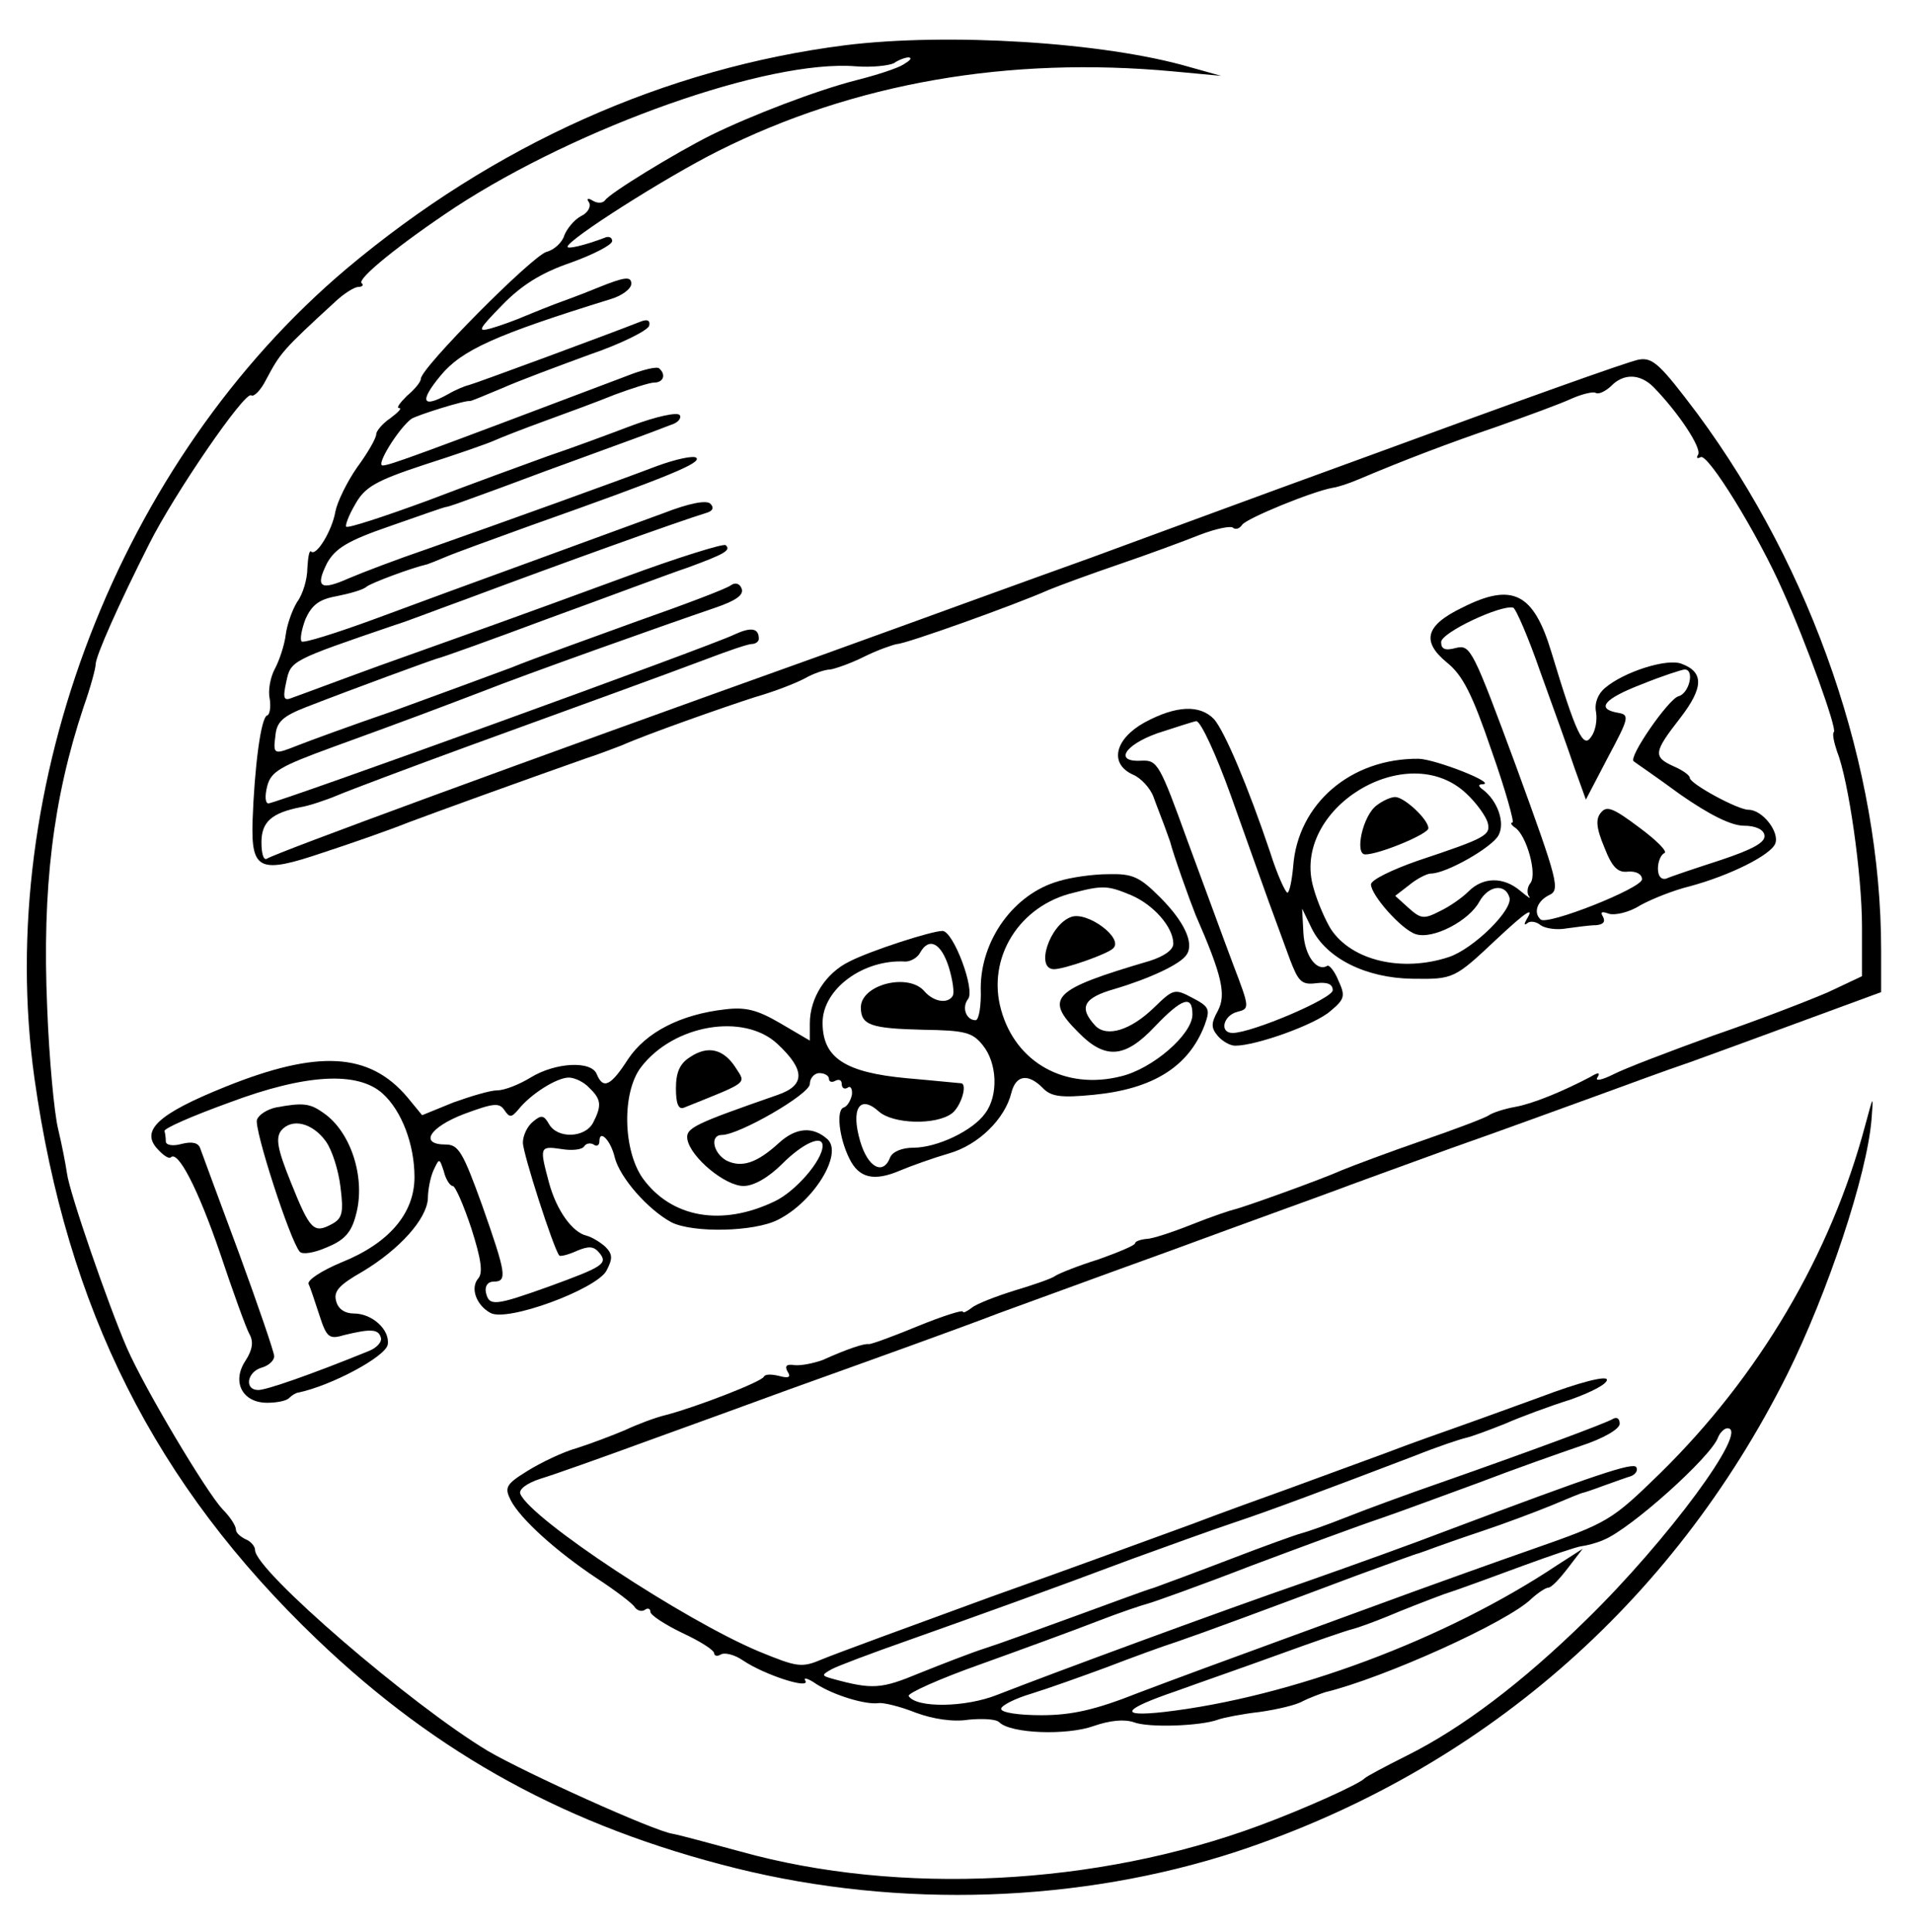 <?xml version="1.0" standalone="no"?>
<!DOCTYPE svg PUBLIC "-//W3C//DTD SVG 20010904//EN"
 "http://www.w3.org/TR/2001/REC-SVG-20010904/DTD/svg10.dtd">
<svg version="1.0" xmlns="http://www.w3.org/2000/svg"
 width="300pt" height="303pt" viewBox="0 0 300 303"
 preserveAspectRatio="xMidYMid meet">
<g transform="translate(0,303) scale(0.1,-0.1)"
fill="#000000" stroke="none">
<path d="M1325 2959 c-282 -36 -550 -156 -781 -350 -357 -301 -554 -812 -490
-1270 51 -362 189 -637 443 -880 190 -182 396 -294 657 -359 258 -64 540 -54
785 26 381 126 683 387 864 749 63 127 125 312 132 400 3 39 3 38 -10 -10 -54
-203 -167 -394 -322 -546 -76 -74 -81 -77 -198 -118 -66 -23 -149 -53 -185
-66 -36 -13 -128 -47 -205 -75 -77 -28 -180 -66 -230 -85 -68 -27 -105 -35
-152 -35 -35 0 -63 4 -63 10 0 5 21 16 48 24 26 8 79 27 117 41 39 15 88 33
110 40 41 14 136 49 285 105 47 17 90 33 95 34 6 2 17 6 25 9 8 3 42 15 75 26
33 11 81 29 108 40 26 11 48 20 50 20 1 0 16 5 32 11 17 6 36 13 43 15 7 3 11
9 8 14 -5 8 -62 -11 -301 -101 -44 -17 -141 -52 -215 -78 -142 -49 -399 -144
-486 -178 -50 -20 -127 -21 -139 -2 -3 4 48 27 113 50 64 23 146 53 182 67 36
14 72 26 80 28 8 2 81 28 161 59 80 30 172 64 205 75 32 11 102 37 154 56 52
20 123 45 158 57 37 12 62 27 62 35 0 8 -4 11 -10 8 -11 -7 -133 -52 -270
-100 -52 -18 -120 -43 -150 -55 -30 -12 -62 -23 -70 -25 -8 -2 -58 -20 -110
-40 -52 -20 -106 -40 -120 -45 -14 -4 -70 -25 -125 -45 -55 -20 -118 -43 -140
-50 -22 -7 -68 -25 -103 -39 -60 -25 -74 -26 -136 -9 -18 5 -18 6 -2 15 9 5
62 25 119 45 121 43 216 77 352 128 55 20 127 46 160 57 57 19 145 52 284 105
35 14 71 26 80 28 9 2 36 12 61 22 25 11 71 28 103 38 31 11 57 24 57 31 0 7
-41 -3 -107 -28 -60 -22 -119 -43 -133 -48 -14 -5 -63 -22 -110 -40 -47 -17
-114 -42 -150 -55 -36 -13 -103 -37 -150 -55 -47 -17 -188 -69 -315 -114 -126
-46 -246 -90 -265 -98 -33 -14 -39 -13 -100 12 -117 49 -357 207 -374 247 -3
7 10 17 32 24 20 6 96 33 167 59 72 26 171 62 220 80 131 47 273 98 330 120
28 10 150 55 272 99 122 45 239 87 260 95 21 8 101 37 178 65 77 27 178 64
225 81 47 17 114 42 150 54 36 13 118 43 183 67 l117 43 0 66 c0 285 -107 596
-288 841 -58 77 -70 89 -92 85 -14 -2 -198 -68 -410 -146 -212 -77 -414 -152
-450 -165 -36 -13 -117 -42 -180 -65 -63 -23 -171 -62 -240 -87 -475 -170
-859 -311 -872 -320 -5 -2 -8 9 -8 26 0 32 16 46 61 55 13 2 40 11 59 19 19 8
112 43 205 77 209 76 292 106 372 136 34 13 66 24 72 24 6 0 11 4 11 8 0 17
-12 19 -38 7 -36 -18 -719 -265 -731 -265 -5 0 -6 11 -2 27 6 23 20 31 102 61
132 48 155 57 234 87 71 28 282 103 367 132 32 11 45 20 41 30 -3 8 -10 10
-17 5 -6 -5 -72 -30 -146 -56 -74 -27 -164 -59 -198 -73 -35 -13 -119 -44
-185 -68 -67 -23 -135 -48 -150 -54 -38 -15 -39 -15 -35 16 2 21 12 30 48 44
77 30 195 73 205 76 6 1 84 29 175 63 91 33 189 70 219 80 57 21 68 27 59 35
-3 3 -74 -19 -158 -50 -185 -68 -231 -84 -385 -139 -66 -24 -127 -47 -136 -50
-14 -6 -16 -2 -10 25 7 33 7 33 171 89 14 4 63 23 110 40 147 55 333 122 379
136 9 3 11 8 5 14 -6 6 -33 1 -74 -15 -36 -13 -128 -47 -205 -75 -77 -28 -189
-69 -248 -91 -60 -22 -111 -38 -114 -35 -3 3 0 19 6 35 10 22 21 31 49 36 20
4 42 10 47 15 8 6 69 29 95 35 3 1 16 6 30 12 14 6 72 27 130 48 223 79 270
99 262 107 -4 4 -32 -2 -62 -13 -63 -24 -235 -86 -360 -130 -47 -16 -102 -37
-123 -46 -45 -20 -53 -14 -34 24 13 23 32 35 99 58 46 16 85 30 88 30 3 0 28
9 55 19 28 10 73 27 100 37 28 10 79 29 115 42 36 13 73 27 83 31 10 3 16 10
13 15 -4 5 -36 -2 -74 -16 -37 -14 -96 -36 -132 -48 -36 -13 -121 -44 -189
-70 -68 -25 -126 -44 -128 -41 -2 2 4 18 14 35 15 27 32 37 108 62 50 16 99
33 110 38 11 5 47 19 80 31 33 12 82 30 109 41 27 10 55 19 62 19 14 0 19 12
8 22 -3 4 -27 -2 -52 -12 -328 -124 -371 -140 -382 -140 -11 0 25 58 45 73 9
6 86 30 92 28 2 0 24 9 50 20 27 12 89 35 138 53 50 17 91 38 93 45 2 9 -3 11
-15 6 -40 -16 -259 -97 -268 -99 -5 -1 -20 -7 -32 -14 -41 -23 -46 -12 -12 29
33 40 86 64 267 120 17 5 32 16 32 24 0 12 -10 11 -52 -6 -29 -12 -60 -23 -68
-26 -8 -3 -28 -11 -45 -18 -16 -7 -41 -16 -55 -20 -22 -6 -20 -2 17 36 30 31
61 51 108 67 36 13 65 28 65 34 0 6 -6 8 -12 5 -32 -12 -58 -18 -58 -14 0 11
154 109 236 150 213 107 456 149 714 125 l75 -7 -50 14 c-134 39 -379 54 -540
34z m92 -30 c-9 -6 -43 -17 -75 -25 -62 -16 -164 -55 -227 -86 -56 -28 -159
-91 -166 -102 -4 -5 -12 -5 -19 -1 -8 5 -11 4 -6 -3 3 -6 -2 -16 -13 -21 -11
-6 -22 -20 -26 -30 -3 -11 -16 -23 -28 -26 -23 -7 -197 -182 -197 -199 0 -5
-10 -17 -22 -27 -11 -11 -17 -19 -12 -19 5 0 -2 -7 -14 -16 -12 -8 -22 -20
-22 -25 0 -6 -13 -29 -30 -52 -16 -23 -31 -54 -34 -69 -5 -30 -30 -71 -38 -63
-3 3 -5 -9 -6 -26 0 -17 -7 -41 -16 -53 -8 -13 -16 -36 -18 -52 -2 -16 -10
-40 -17 -53 -7 -13 -11 -34 -8 -47 2 -13 0 -25 -4 -26 -10 -3 -20 -82 -23
-167 -2 -76 11 -82 111 -48 43 14 103 35 133 47 48 18 175 64 280 101 19 6 44
16 55 20 38 17 160 60 210 76 28 8 62 21 77 29 14 8 32 14 40 14 7 1 31 9 53
20 22 11 46 19 52 20 13 0 184 61 238 85 17 7 66 25 110 40 44 15 101 36 126
46 26 10 50 15 53 11 4 -3 10 -1 14 5 7 10 109 52 142 58 8 1 26 7 40 13 71
30 139 56 218 83 48 17 100 36 117 44 16 7 33 11 37 9 5 -3 15 2 24 10 20 21
46 20 67 -1 40 -41 76 -96 70 -106 -3 -5 -2 -7 4 -4 11 7 90 -121 129 -210 37
-82 85 -216 80 -221 -3 -2 0 -16 5 -31 18 -45 39 -193 39 -274 l0 -78 -53 -25
c-30 -13 -110 -44 -180 -68 -69 -25 -140 -52 -157 -61 -18 -9 -29 -11 -25 -5
5 8 2 9 -11 1 -44 -23 -90 -42 -118 -47 -17 -3 -35 -9 -41 -13 -5 -4 -53 -22
-105 -40 -52 -18 -108 -39 -125 -46 -31 -14 -153 -58 -170 -62 -5 -1 -35 -11
-65 -23 -30 -12 -63 -23 -72 -23 -10 -1 -18 -4 -18 -7 0 -3 -26 -14 -57 -25
-32 -10 -62 -22 -68 -26 -5 -4 -34 -14 -64 -23 -29 -9 -60 -21 -67 -27 -8 -6
-14 -9 -14 -6 0 3 -32 -7 -71 -23 -39 -16 -74 -29 -77 -28 -7 1 -32 -7 -72
-25 -14 -5 -33 -9 -44 -8 -12 2 -16 -1 -11 -10 6 -9 2 -11 -13 -7 -12 3 -22 3
-24 -1 -3 -8 -107 -48 -153 -60 -17 -4 -46 -15 -65 -24 -19 -8 -53 -21 -75
-28 -22 -6 -57 -23 -78 -36 -34 -21 -36 -26 -26 -46 15 -29 71 -80 136 -123
29 -19 55 -39 58 -44 4 -6 11 -8 16 -5 5 4 9 2 9 -3 0 -5 23 -20 50 -33 28
-13 50 -27 50 -32 0 -4 5 -5 10 -2 6 4 22 0 35 -9 34 -23 106 -46 98 -32 -4 6
4 4 17 -5 28 -18 78 -33 98 -30 7 1 33 -5 58 -15 27 -10 59 -15 83 -11 22 2
43 1 48 -4 18 -18 106 -21 148 -6 26 9 48 11 63 6 23 -9 105 -6 132 4 8 3 38
9 65 12 28 4 58 11 68 17 10 5 26 11 35 14 91 22 287 110 324 147 10 9 22 17
26 17 5 0 18 14 31 31 l23 30 -39 -25 c-175 -117 -419 -208 -618 -231 -72 -8
-65 4 20 33 33 12 105 37 160 57 55 20 107 38 116 40 8 2 33 11 55 20 21 9 62
25 89 35 28 9 84 30 125 45 41 15 82 29 90 30 8 1 24 5 35 10 42 17 167 129
179 160 3 8 10 15 15 15 36 0 -94 -176 -221 -300 -101 -99 -195 -170 -281
-213 -34 -17 -64 -33 -67 -36 -8 -9 -97 -49 -165 -74 -256 -95 -565 -110 -813
-41 -48 13 -96 26 -107 28 -29 4 -232 96 -290 130 -120 72 -365 283 -365 315
0 6 -7 14 -15 17 -8 4 -15 10 -15 15 0 6 -9 20 -21 32 -26 28 -122 189 -150
253 -29 67 -90 243 -94 274 -2 14 -8 45 -14 70 -6 25 -14 110 -17 190 -8 186
9 327 57 471 11 31 19 61 19 67 0 13 36 94 84 189 39 78 150 240 160 233 4 -3
15 8 23 24 23 43 25 46 110 124 13 12 29 22 35 22 6 0 9 3 5 6 -7 7 61 62 147
119 193 126 491 232 628 221 25 -2 52 1 60 5 7 5 18 9 23 9 6 -1 2 -5 -8 -11z"/>
<path d="M2293 2077 c-58 -28 -64 -53 -24 -86 25 -20 40 -50 70 -138 22 -62
36 -113 33 -113 -4 0 -2 -4 4 -8 18 -12 35 -73 24 -87 -5 -6 -6 -16 -2 -21 4
-5 -2 -1 -14 9 -26 22 -58 22 -81 -1 -10 -10 -30 -24 -45 -31 -25 -13 -30 -12
-49 5 l-21 19 22 17 c12 10 28 18 34 18 24 0 96 41 106 60 11 20 -2 55 -25 72
-7 5 -7 8 0 8 24 1 -73 39 -100 40 -107 1 -190 -71 -197 -169 -2 -22 -6 -41
-9 -41 -3 0 -16 28 -27 63 -35 104 -71 189 -88 209 -22 23 -59 22 -109 -5 -47
-26 -56 -65 -18 -82 12 -5 27 -21 32 -35 5 -14 13 -34 17 -45 4 -11 8 -22 9
-25 5 -20 30 -90 40 -115 42 -96 48 -125 35 -150 -11 -20 -11 -27 0 -40 7 -8
19 -15 27 -15 33 0 125 33 149 54 23 19 24 24 13 48 -6 15 -15 26 -18 23 -16
-9 -35 16 -37 52 l-2 38 15 -31 c23 -47 85 -78 158 -79 65 -1 66 0 133 63 46
43 59 51 46 30 -4 -7 -4 -10 1 -6 4 4 14 3 21 -3 7 -5 25 -8 41 -5 15 2 36 5
46 5 11 1 15 5 11 13 -5 8 -2 9 9 5 9 -3 32 2 49 13 18 10 53 24 78 30 63 17
127 49 134 67 7 18 -20 53 -42 53 -17 0 -92 41 -92 50 0 4 -11 12 -25 18 -33
15 -32 22 10 76 37 48 37 72 2 85 -23 9 -91 -13 -120 -38 -11 -9 -17 -24 -14
-38 2 -13 -1 -30 -8 -39 -12 -18 -23 4 -62 133 -28 93 -61 110 -140 70z m123
-102 c20 -55 44 -122 53 -149 l18 -50 35 67 c32 60 34 66 16 69 -36 6 -23 22
37 45 32 13 63 23 67 23 16 0 7 -38 -10 -42 -16 -5 -79 -96 -70 -102 1 -1 35
-24 73 -52 46 -32 80 -49 100 -49 18 0 31 -6 32 -15 2 -11 -18 -22 -69 -39
-40 -13 -79 -26 -85 -29 -8 -2 -13 4 -13 16 0 11 5 22 10 24 6 2 -12 20 -39
40 -40 30 -51 35 -60 24 -9 -10 -8 -24 5 -55 12 -31 21 -40 37 -38 13 1 22 -4
22 -12 0 -14 -149 -73 -159 -63 -12 11 -5 29 13 38 18 8 15 20 -51 201 -68
184 -72 192 -94 187 -18 -5 -24 -2 -24 9 0 15 94 59 113 54 4 -1 24 -47 43
-102z m-486 -192 c23 -65 50 -140 60 -168 10 -27 25 -68 33 -90 13 -34 18 -40
41 -37 17 2 26 -1 26 -11 0 -13 -127 -67 -157 -67 -21 0 -15 27 7 33 20 5 20
6 -6 74 -14 37 -46 125 -72 195 -43 119 -47 126 -71 125 -44 -3 -29 24 24 43
28 9 55 18 61 19 7 0 31 -52 54 -116z m370 2 c16 -15 30 -35 33 -45 5 -20 -2
-24 -110 -60 -40 -14 -73 -30 -73 -37 0 -17 48 -71 70 -78 27 -9 84 21 100 51
14 25 40 29 47 7 7 -19 -56 -81 -95 -94 -73 -24 -152 -6 -185 44 -8 13 -21 42
-27 64 -37 124 147 237 240 148z"/>
<path d="M2159 1767 c-22 -16 -35 -77 -18 -77 22 0 99 32 99 41 0 14 -38 49
-52 49 -7 0 -20 -6 -29 -13z"/>
<path d="M1660 1648 c-70 -20 -122 -92 -122 -168 1 -28 -3 -50 -8 -50 -15 0
-22 20 -12 33 12 14 -23 107 -40 107 -17 0 -113 -31 -146 -48 -37 -18 -62 -57
-62 -97 l0 -27 -46 27 c-36 21 -54 26 -87 22 -70 -8 -124 -36 -152 -78 -27
-42 -39 -48 -49 -24 -8 22 -65 19 -104 -5 -18 -11 -41 -20 -52 -20 -11 0 -41
-9 -69 -19 l-49 -20 -23 28 c-60 71 -141 75 -287 16 -104 -42 -132 -68 -105
-97 9 -10 18 -16 21 -13 11 11 42 -48 77 -150 20 -60 41 -118 46 -127 7 -12 5
-25 -6 -42 -22 -33 -5 -66 34 -66 15 0 31 3 35 8 4 4 11 8 14 8 52 11 136 56
140 75 4 23 -24 49 -53 49 -14 0 -25 7 -28 20 -4 15 5 25 42 46 58 35 100 82
102 114 0 14 4 34 9 45 9 19 9 19 16 -2 3 -13 10 -23 14 -23 4 0 17 -30 29
-66 15 -47 19 -70 11 -79 -13 -15 -3 -42 19 -54 26 -15 166 37 182 66 10 19
10 26 -2 38 -8 7 -21 15 -29 17 -22 5 -47 39 -59 83 -15 56 -15 58 19 53 17
-3 33 -1 36 4 3 5 10 6 15 3 5 -4 9 -1 9 5 0 20 18 1 24 -25 8 -32 52 -82 89
-102 34 -17 130 -15 167 4 56 28 102 103 78 126 -23 21 -50 19 -77 -6 -34 -31
-58 -39 -82 -27 -21 12 -26 40 -7 40 27 0 138 64 138 80 0 9 7 17 15 17 8 0
15 -4 15 -9 0 -5 5 -6 10 -3 6 3 10 1 10 -5 0 -6 4 -9 9 -6 5 4 8 -2 7 -11 -2
-9 -7 -18 -13 -20 -12 -4 -7 -48 9 -80 15 -31 39 -36 79 -19 19 8 53 20 77 27
46 13 88 54 98 95 7 28 26 31 49 8 13 -14 29 -16 80 -11 93 9 149 44 174 109
9 25 8 29 -19 43 -28 15 -30 14 -60 -15 -37 -36 -74 -47 -92 -29 -27 29 -19
44 30 58 54 16 104 39 113 54 12 18 -4 52 -42 90 -32 32 -43 37 -81 36 -24 0
-59 -5 -78 -11z m114 -22 c35 -15 66 -50 66 -76 0 -10 -15 -20 -37 -27 -153
-45 -166 -58 -112 -112 42 -43 73 -41 120 9 43 45 59 50 59 19 0 -31 -62 -85
-112 -97 -87 -22 -165 21 -188 104 -23 81 28 164 114 184 46 12 54 11 90 -4z
m-286 -113 c6 -20 9 -40 6 -45 -8 -13 -30 -9 -44 7 -25 30 -100 11 -100 -25 0
-28 16 -33 98 -35 65 -1 77 -4 93 -24 23 -28 25 -79 4 -107 -19 -27 -75 -54
-113 -54 -17 0 -32 -6 -36 -15 -11 -29 -35 -16 -47 25 -15 51 -1 74 29 47 22
-20 90 -22 115 -3 14 11 24 44 15 47 -2 0 -40 4 -86 8 -97 9 -132 32 -132 87
0 53 64 100 130 96 8 0 19 6 23 14 14 25 33 15 45 -23z m-269 -120 c44 -41 44
-65 1 -80 -132 -46 -145 -52 -142 -70 5 -28 59 -73 88 -73 16 0 39 13 61 35
32 32 63 46 63 28 0 -23 -43 -72 -75 -87 -83 -40 -162 -26 -207 36 -31 44 -33
134 -3 174 51 67 161 86 214 37z m-619 -78 c30 -27 50 -80 50 -131 0 -57 -40
-104 -115 -134 -31 -13 -54 -28 -51 -34 3 -6 10 -28 17 -49 11 -34 15 -38 38
-31 41 10 54 10 58 -3 3 -7 -6 -17 -19 -22 -91 -37 -160 -61 -173 -61 -22 0
-18 28 5 35 11 3 20 11 20 18 0 6 -25 79 -55 161 -31 83 -58 157 -61 165 -3 9
-13 11 -29 7 -14 -4 -25 -2 -25 4 0 5 -1 13 -2 16 -2 4 44 24 102 45 120 45
201 49 240 14z m324 9 c19 -18 20 -28 6 -55 -13 -24 -56 -25 -69 -2 -8 14 -12
15 -25 4 -9 -7 -16 -22 -16 -33 0 -17 48 -166 57 -177 1 -2 14 1 27 7 19 8 27
8 36 -3 14 -17 5 -22 -80 -53 -84 -30 -93 -31 -98 -9 -2 10 3 17 12 17 22 0
20 12 -18 120 -30 83 -37 95 -57 95 -42 0 -26 27 29 48 46 17 55 18 63 6 8
-12 11 -12 22 1 19 24 60 50 79 50 9 0 24 -7 32 -16z"/>
<path d="M1680 1592 c-34 -12 -57 -82 -27 -82 16 0 85 24 93 33 16 16 -41 58
-66 49z"/>
<path d="M1082 1372 c-16 -10 -22 -24 -22 -49 0 -24 4 -34 13 -30 102 41 97
37 81 62 -19 30 -44 36 -72 17z"/>
<path d="M432 1293 c-13 -3 -26 -11 -29 -19 -5 -14 52 -190 67 -207 4 -5 23
-2 43 7 27 11 38 23 45 50 16 57 -7 130 -50 160 -22 16 -33 17 -76 9z m79 -53
c10 -14 20 -46 23 -72 5 -40 3 -49 -14 -58 -28 -15 -34 -9 -64 66 -21 52 -24
69 -15 81 17 20 49 12 70 -17z"/>
</g>
</svg>
